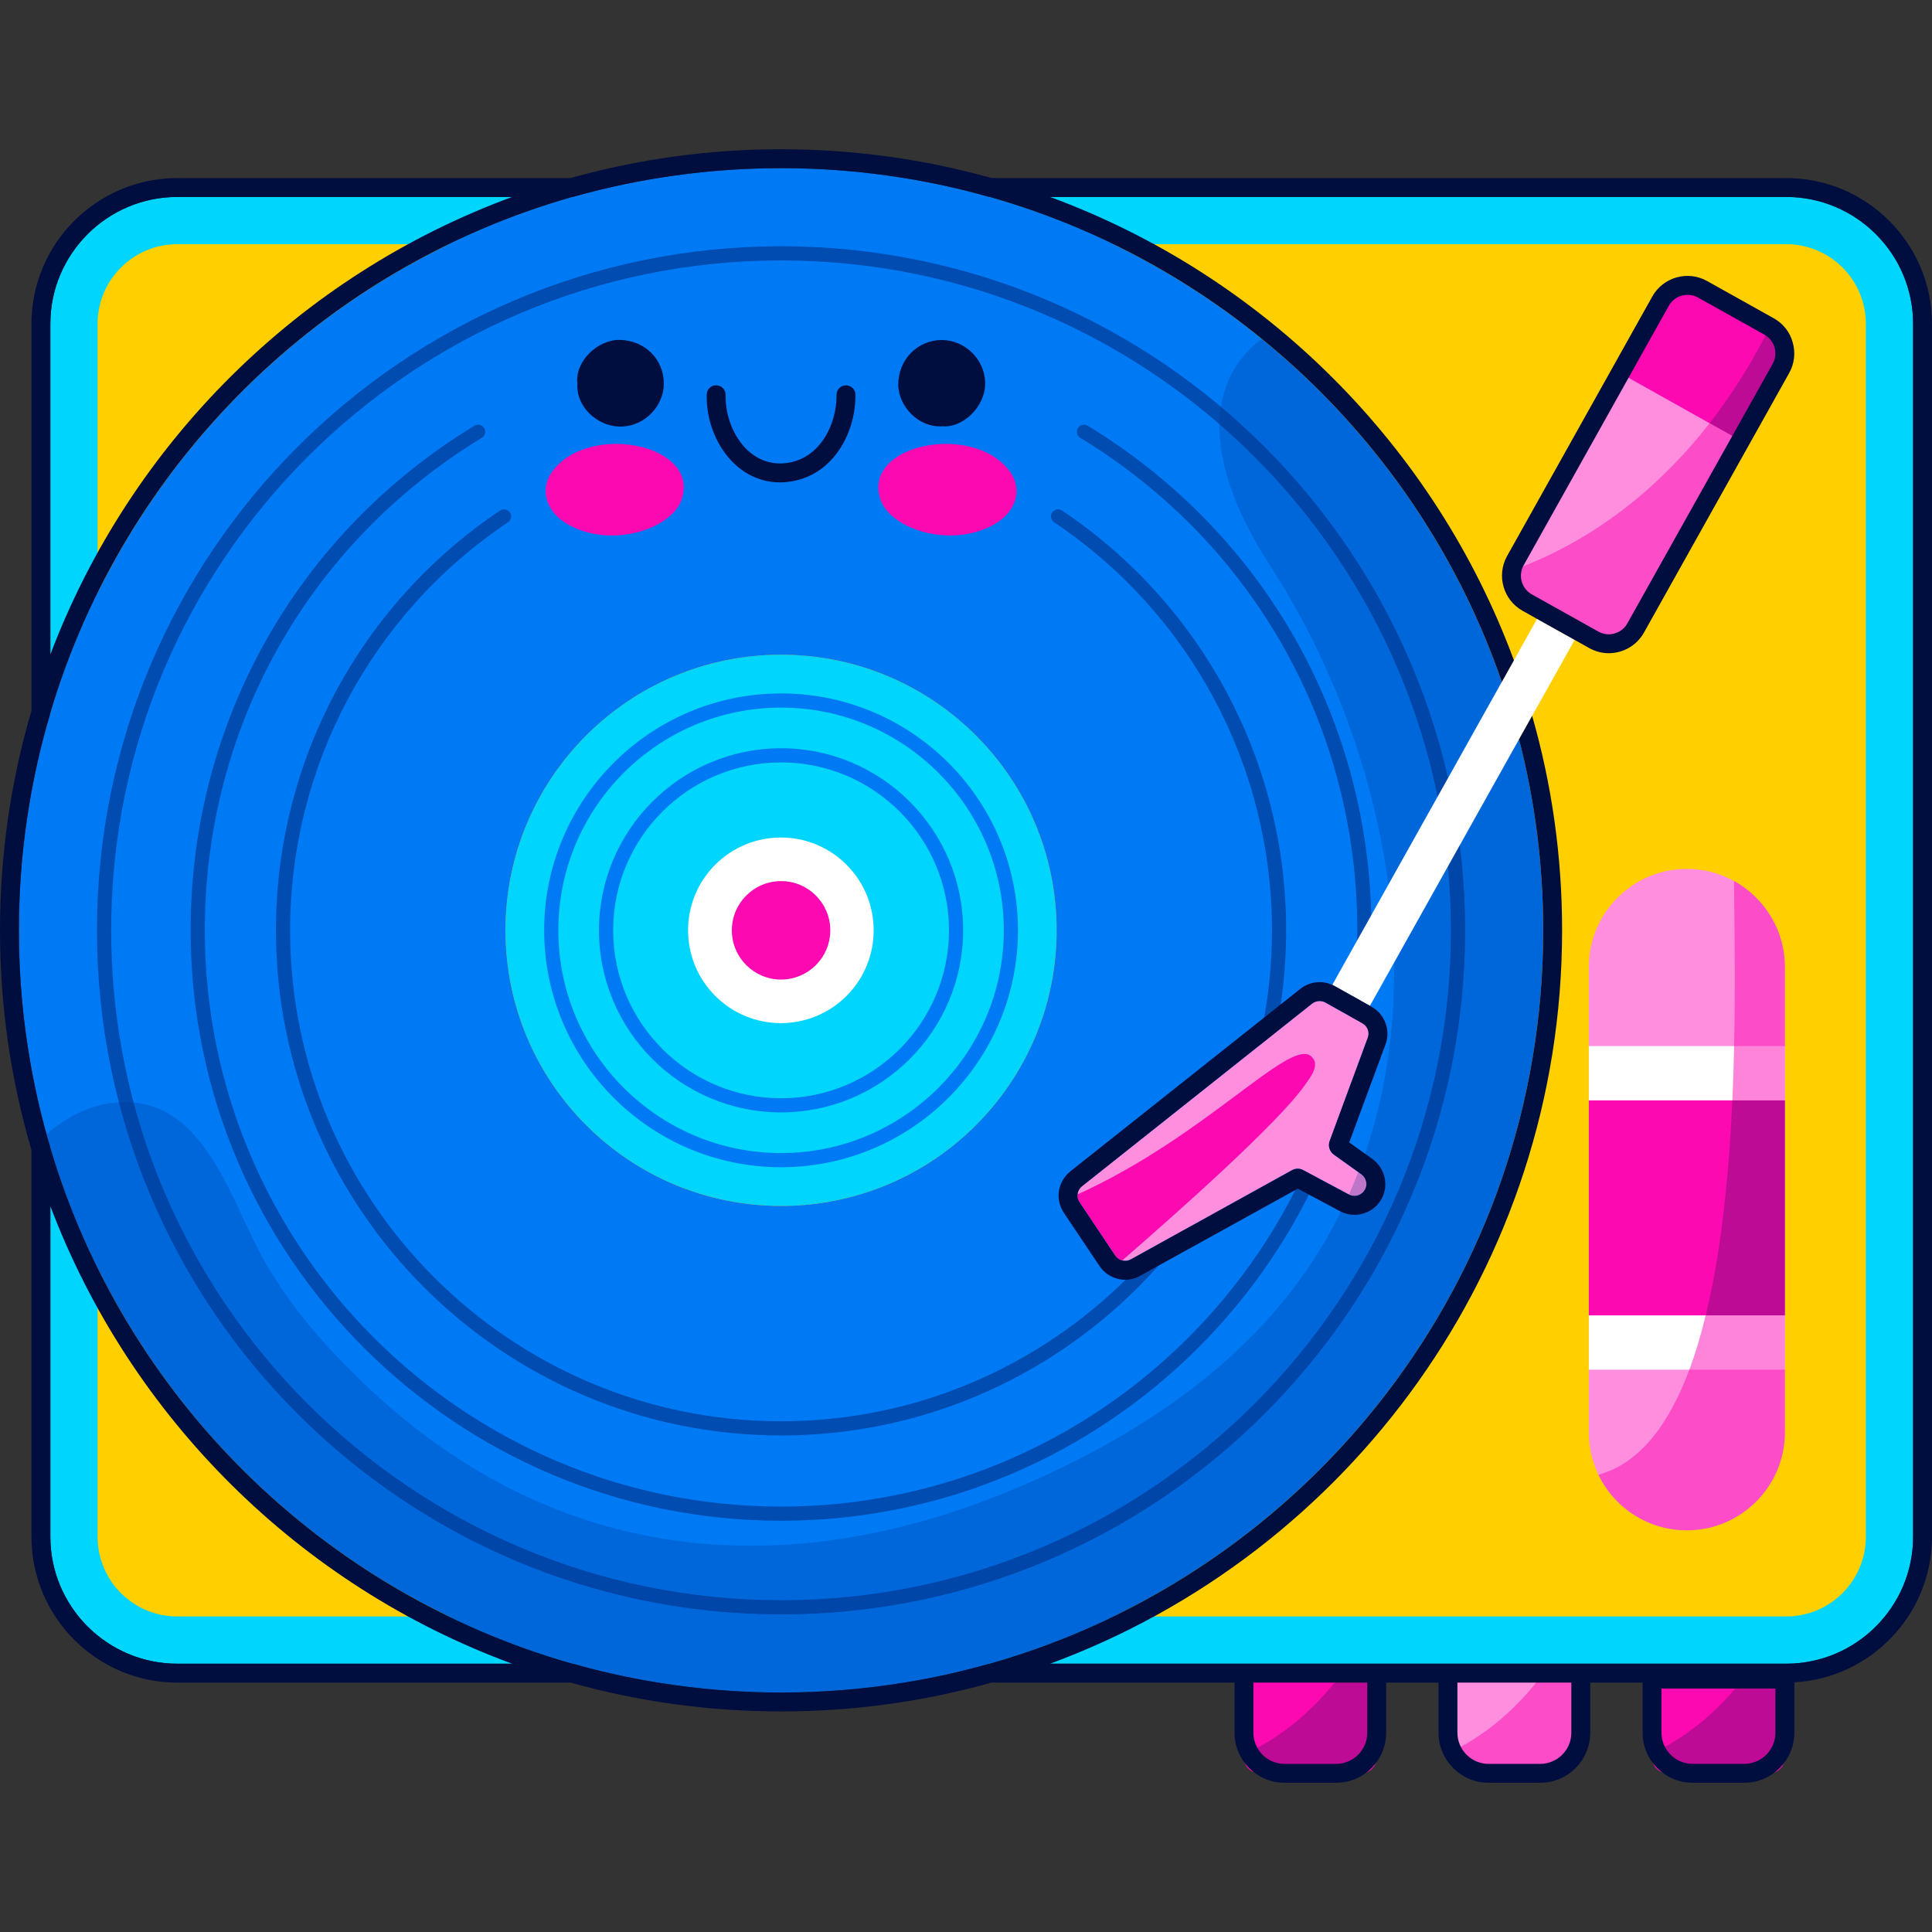 <?xml version="1.0" encoding="UTF-8"?>
<!-- Generator: Adobe Illustrator 25.2.1, SVG Export Plug-In . SVG Version: 6.00 Build 0)  -->
<svg xmlns="http://www.w3.org/2000/svg" xmlns:xlink="http://www.w3.org/1999/xlink" version="1.1" id="Capa_1" x="0px" y="0px" viewBox="0 0 512 512" style="enable-background:new 0 0 512 512;" xml:space="preserve" width="512" height="512">
<rect x="0" y="0" width="512" height="512" fill="#333333" stroke="none"/>
<g>
	<g>
		<g>
			<path style="fill:#00D5FE;" d="M506.992,85.822v321.426c0,18.554-15.099,33.652-33.653,33.652H47     c-18.554,0-33.653-15.098-33.653-33.652V85.822c0-18.529,15.099-33.628,33.653-33.628h426.339     C491.893,52.194,506.992,67.293,506.992,85.822z"/>
		</g>
		<path style="fill:#FFCF00;" d="M473.339,64.714H47c-11.669,0-21.134,9.44-21.134,21.108v321.426    c0,11.693,9.465,21.133,21.134,21.133h426.339c11.669,0,21.134-9.44,21.134-21.133V85.822    C494.473,74.154,485.007,64.714,473.339,64.714z M206.999,319.587c-40.339,0-73.04-32.701-73.04-73.039    c0-40.338,32.701-73.039,73.04-73.039c40.313,0,73.013,32.7,73.013,73.039C280.012,286.885,247.312,319.587,206.999,319.587z"/>
		<g>
			<path style="fill:#007AF4;" d="M334.347,89.778c-20.982-17.077-45.471-30.022-72.212-37.584     c-17.503-4.983-36.007-7.636-55.136-7.636c-19.13,0-37.635,2.654-55.186,7.636C85.409,71.024,32.928,122.929,13.346,189.008     c-5.433,18.229-8.338,37.559-8.338,57.54c0,18.704,2.555,36.832,7.312,54.034c0.325,1.202,0.676,2.379,1.026,3.556     c19.606,66.053,72.088,117.959,138.467,136.763c17.552,4.983,36.056,7.637,55.186,7.637c19.129,0,37.633-2.654,55.185-7.637     c84.733-24.012,146.779-101.934,146.779-194.353C408.963,183.274,379.868,126.811,334.347,89.778z M206.999,319.587     c-40.339,0-73.04-32.701-73.04-73.039c0-40.338,32.701-73.039,73.04-73.039c40.313,0,73.013,32.7,73.013,73.039     C280.012,286.885,247.312,319.587,206.999,319.587z"/>
			<path style="fill:#007AF4;" d="M206.988,309.33c-34.617,0-62.781-28.164-62.781-62.782c0-34.619,28.164-62.784,62.781-62.784     c34.619,0,62.784,28.164,62.784,62.784C269.772,281.166,241.607,309.33,206.988,309.33z M206.988,187.52     c-32.546,0-59.025,26.479-59.025,59.028c0,32.547,26.479,59.026,59.025,59.026c32.549,0,59.028-26.479,59.028-59.026     C266.016,213.999,239.536,187.52,206.988,187.52z"/>
			<path style="fill:#007AF4;" d="M206.988,294.802c-26.606,0-48.254-21.647-48.254-48.254c0-26.608,21.648-48.255,48.254-48.255     c26.609,0,48.257,21.648,48.257,48.255C255.245,273.155,233.597,294.802,206.988,294.802z M206.988,202.048     c-24.535,0-44.498,19.963-44.498,44.499s19.963,44.498,44.498,44.498c24.538,0,44.501-19.962,44.501-44.498     S231.526,202.048,206.988,202.048z"/>
		</g>
		<g style="opacity:0.65;">
			<g>
				<path style="fill:#00328D;" d="M206.988,427.834c-99.961,0-181.286-81.324-181.286-181.286S107.027,65.26,206.988,65.26      c99.963,0,181.289,81.326,181.289,181.288S306.951,427.834,206.988,427.834z M206.988,69.016      c-97.889,0-177.53,79.641-177.53,177.532c0,97.891,79.641,177.53,177.53,177.53c97.892,0,177.533-79.64,177.533-177.53      C384.521,148.657,304.88,69.016,206.988,69.016z"/>
			</g>
			<g>
				<path style="fill:#00328D;" d="M206.986,403.016c-86.277,0-156.467-70.191-156.467-156.468      c0-55.085,28.118-105.079,75.217-133.735c0.883-0.539,2.037-0.258,2.58,0.628c0.54,0.885,0.259,2.04-0.628,2.58      c-45.968,27.97-73.413,76.765-73.413,130.527c0,84.206,68.505,152.712,152.711,152.712s152.714-68.507,152.714-152.712      c0-53.762-27.445-102.558-73.413-130.527c-0.888-0.539-1.169-1.695-0.629-2.58c0.538-0.886,1.695-1.166,2.58-0.628      c47.1,28.657,75.217,78.651,75.217,133.735C363.455,332.825,293.263,403.016,206.986,403.016z"/>
			</g>
			<g>
				<path style="fill:#00328D;" d="M206.986,380.406c-73.809,0-133.859-60.048-133.859-133.859      c0-44.729,22.205-86.32,59.399-111.256c0.866-0.577,2.03-0.346,2.607,0.515c0.577,0.861,0.347,2.027-0.513,2.605      c-36.153,24.237-57.737,64.663-57.737,108.136c0,71.739,58.365,130.103,130.103,130.103s130.103-58.364,130.103-130.103      c0-43.475-21.582-83.9-57.734-108.136c-0.861-0.578-1.091-1.745-0.514-2.605c0.577-0.861,1.741-1.092,2.607-0.515      c37.192,24.935,59.397,66.526,59.397,111.256C340.844,320.358,280.795,380.406,206.986,380.406z"/>
			</g>
		</g>
		<g>
			<path style="fill:#FF8EDE;" d="M418.929,444.982v14.197c0,5.96-4.807,10.767-10.741,10.767h-13.697     c-4.181,0-7.787-2.354-9.564-5.834c-0.776-1.477-1.203-3.155-1.203-4.933v-14.197H418.929z"/>
			<path style="fill:#FF8EDE;" d="M473.001,256.238V379.58c0,14.322-11.643,25.965-25.966,25.965h-0.024     c-10.292,0-19.205-6.009-23.412-14.723c-1.627-3.405-2.554-7.211-2.554-11.242V256.238c0-8.989,4.582-16.901,11.543-21.584     c4.131-2.779,9.09-4.382,14.423-4.382h0.024c4.532,0,8.814,1.152,12.52,3.23c0.652,0.35,1.278,0.726,1.904,1.152     C468.419,239.336,473.001,247.248,473.001,256.238z"/>
			<path style="fill:#FF8EDE;" d="M352.401,302.335c-0.526,1.352-0.05,2.854,1.127,3.681l7.261,5.183     c0.851,0.626,1.327,1.603,1.327,2.604c0,0.526-0.125,1.052-0.426,1.528c-0.826,1.502-2.729,2.053-4.231,1.227l-12.044-6.435     c-0.951-0.526-2.078-0.526-3.03,0l-42.667,23.612c-0.726,0.401-1.577,0.501-2.303,0.301c-0.776-0.175-1.402-0.626-1.878-1.302     l-9.44-14.122c-0.425-0.651-0.626-1.377-0.526-2.078c0.05-0.801,0.476-1.602,1.152-2.154l60.995-48.4     c0.826-0.651,1.878-0.851,2.855-0.576h0.026c0.249,0.075,0.45,0.15,0.65,0.275l9.34,5.233l0.476,0.275     c1.352,0.751,1.978,2.404,1.402,3.856L352.401,302.335z"/>
			<path style="fill:#FF8EDE;" d="M471.962,97.64l-38.51,68.782c-2.179,3.931-7.162,5.333-11.093,3.13l-3.831-2.154l-9.965-5.559     l-3.832-2.153c-3.104-1.728-4.633-5.158-4.081-8.463c0.15-0.902,0.451-1.803,0.927-2.654l38.51-68.782     c2.203-3.931,7.161-5.333,11.093-3.13l17.652,9.865c0.05,0.026,0.125,0.075,0.175,0.125     C472.813,88.877,474.141,93.759,471.962,97.64z"/>
		</g>
		<path style="opacity:0.25;fill:#00328D;" d="M408.963,246.548c0,111.549-90.416,201.99-201.964,201.99    c-92.821,0-171.042-62.623-194.679-147.955c6.985-6.135,15.949-9.791,25.238-8.113c17.052,3.055,24.088,25.691,31.074,39.036    c7.086,13.546,17.403,25.215,28.394,35.681c50.604,48.075,112.176,52.707,172.745,26.992    c23.962-10.166,46.948-23.913,64.826-43.067c52.119-55.903,40.008-142.84,1.576-201.881c-11.152-17.133-21.81-43.944-1.827-59.452    C379.868,126.811,408.963,183.274,408.963,246.548z"/>
		<g>
			
				<ellipse transform="matrix(0.707 -0.707 0.707 0.707 -113.709 218.575)" style="fill:#FFFFFF;" cx="206.989" cy="246.547" rx="24.598" ry="24.598"/>
			<rect x="421.045" y="277.22" style="fill:#FFFFFF;" width="51.956" height="14.397"/>
			<rect x="421.045" y="348.581" style="fill:#FFFFFF;" width="51.956" height="14.397"/>
			<path style="fill:#FFFFFF;" d="M417.301,169.578l-54.259,96.976l-9.289-5.208c-0.251-0.15-0.476-0.25-0.676-0.35l54.259-96.976     L417.301,169.578z"/>
		</g>
		<g>
			<path style="fill:#FC09B2;" d="M468.874,469.94h-26.942c-2.28,0-4.127-1.848-4.127-4.128v-20.83h35.197v20.83     C473.001,468.092,471.154,469.94,468.874,469.94z"/>
			<path style="fill:#FC09B2;" d="M193.944,246.547c0,7.205,5.841,13.045,13.045,13.045c7.205,0,13.045-5.841,13.045-13.045     c0-7.205-5.841-13.045-13.045-13.045C199.784,233.502,193.944,239.342,193.944,246.547z"/>
			<path style="fill:#FC09B2;" d="M151.735,139.626c-7.244-3.46-8.768-9.898-5.506-14.49c9.586-13.495,39.721-7.426,34.337,7.455     C177.948,139.825,163.283,145.143,151.735,139.626z"/>
			<path style="fill:#FC09B2;" d="M262.243,139.626c7.244-3.46,8.768-9.898,5.506-14.49c-9.586-13.495-39.721-7.426-34.337,7.455     C236.03,139.825,250.695,145.143,262.243,139.626z"/>
			<rect x="421.057" y="291.618" style="fill:#FC09B2;" width="51.956" height="56.964"/>
			<path style="fill:#FC09B2;" d="M471.962,97.64l-10.692,19.104l-8.212-4.581l-23.662-13.271l10.692-19.105     c2.203-3.931,7.161-5.333,11.093-3.13l17.652,9.865c0.05,0.026,0.125,0.075,0.175,0.125c0.326,0.175,0.626,0.401,0.902,0.626     c0.251,0.176,0.476,0.401,0.701,0.626c0.1,0.075,0.176,0.15,0.251,0.251c0.201,0.2,0.375,0.425,0.526,0.626     c0.426,0.551,0.751,1.127,1.001,1.753c0,0.025,0.026,0.05,0.026,0.075c0.125,0.3,0.225,0.601,0.3,0.902     C473.264,93.509,473.064,95.687,471.962,97.64z"/>
			<path style="fill:#FC09B2;" d="M345.803,287.561c-7.086,10.116-33.953,33.928-48.401,46.473     c-0.752-0.175-1.402-0.626-1.853-1.302l-9.464-14.122c-0.426-0.651-0.602-1.377-0.526-2.078     c34.303-15.574,56.262-41.615,61.946-36.581C350.009,282.153,347.18,285.608,345.803,287.561z"/>
			<path style="fill:#FC09B2;" d="M360.722,469.94H333.78c-2.28,0-4.128-1.848-4.128-4.128v-20.83h35.197v20.83     C364.85,468.092,363.002,469.94,360.722,469.94z"/>
		</g>
		<g style="opacity:0.5;">
			<path style="fill:#FC09B2;" d="M473.013,256.237v35.381h-13.922c1.053-23.236,0.526-44.995,0.451-58.115     c0.676,0.35,1.302,0.726,1.928,1.152C468.407,239.336,473.013,247.249,473.013,256.237z"/>
			<path style="fill:#FC09B2;" d="M452.031,348.582h20.982v30.998c0,14.323-11.643,25.966-25.99,25.966     c-5.158,0-9.965-1.503-13.997-4.082c-4.032-2.604-7.311-6.284-9.415-10.642C438.059,386.867,446.798,370.116,452.031,348.582z"/>
			<path style="fill:#FC09B2;" d="M461.27,116.745l-27.818,49.678c-2.179,3.931-7.162,5.333-11.093,3.13l-3.831-2.154l-9.965-5.559     l-3.832-2.153c-3.104-1.728-4.633-5.158-4.081-8.463c23.837-8.638,40.813-24.188,52.407-39.061L461.27,116.745z"/>
			<path style="fill:#FC09B2;" d="M418.929,444.982v14.197c0,5.96-4.807,10.767-10.741,10.767h-13.697     c-4.181,0-7.787-2.354-9.564-5.834c10.642-5.358,18.127-12.945,22.885-19.13H418.929z"/>
		</g>
		<g style="opacity:0.25;">
			<path style="fill:#000E3F;" d="M473.013,291.618v56.964h-20.982c4.231-17.277,6.184-37.634,7.061-56.964H473.013z"/>
			<path style="fill:#000E3F;" d="M471.962,97.64l-10.692,19.104l-8.212-4.581c7.361-9.44,12.544-18.58,15.949-25.515     c0.326,0.175,0.626,0.401,0.902,0.626c0.35,0.251,0.65,0.551,0.925,0.852c0.201,0.225,0.401,0.425,0.551,0.651     c0.426,0.551,0.751,1.127,1.001,1.753C473.314,92.758,473.238,95.361,471.962,97.64z"/>
			<path style="fill:#000E3F;" d="M365.505,444.982v14.197c0,5.96-4.807,10.767-10.741,10.767h-13.697     c-4.181,0-7.787-2.354-9.565-5.834c10.642-5.358,18.128-12.945,22.885-19.13H365.505z"/>
			<path style="fill:#000E3F;" d="M473.013,444.982v14.197c0,5.96-4.807,10.767-10.741,10.767h-13.697     c-4.181,0-7.787-2.354-9.564-5.834c10.642-5.358,18.128-12.945,22.885-19.13H473.013z"/>
		</g>
	</g>
	<g>
		<path style="fill:#000E3F;" d="M473.339,47.186H262.761c-17.728-4.983-36.457-7.636-55.762-7.636    c-19.306,0-38.034,2.654-55.788,7.636H47c-21.309,0-38.661,17.328-38.661,38.636v102.51C2.905,206.81,0,226.341,0,246.548    c0,20.206,2.905,39.737,8.338,58.216v102.485c0,21.308,17.353,38.66,38.661,38.66h104.212c17.753,4.983,36.481,7.637,55.788,7.637    c19.305,0,38.034-2.654,55.762-7.637h64.4v13.271c0,7.312,5.935,13.271,13.246,13.271h13.697c7.311,0,13.244-5.959,13.244-13.271    v-13.271h13.872v13.271c0,7.312,5.96,13.271,13.246,13.271h13.723c7.286,0,13.245-5.959,13.245-13.271v-13.271h13.872v13.271    c0,7.312,5.935,13.271,13.246,13.271h13.697c7.311,0,13.27-5.959,13.27-13.271v-13.346C495.825,444.707,512,427.83,512,407.248    V85.822C512,64.514,494.648,47.186,473.339,47.186z M13.346,85.822c0-18.529,15.099-33.628,33.653-33.628h88.713    C79.424,72.901,34.555,117.421,13.346,173.434V85.822z M47,440.901c-18.554,0-33.653-15.098-33.653-33.652v-87.587    c21.209,56.012,66.078,100.532,122.366,121.239H47z M362.34,459.179c0,4.558-3.704,8.263-8.237,8.263h-13.697    c-4.557,0-8.238-3.706-8.238-8.263v-13.271h30.172V459.179z M416.425,459.179c0,4.558-3.706,8.263-8.237,8.263h-13.723    c-4.531,0-8.238-3.706-8.238-8.263v-13.271h30.197V459.179z M470.51,459.179c0,4.558-3.706,8.263-8.263,8.263H448.55    c-4.532,0-8.238-3.706-8.238-8.263v-11.693h30.197V459.179z M506.992,407.248c0,18.554-15.099,33.652-33.653,33.652H278.284    c79.124-29.12,135.687-105.264,135.687-194.353c0-19.706-2.753-38.76-7.937-56.839l-3.479,6.21    c4.181,16.175,6.409,33.152,6.409,50.629c0,92.419-62.046,170.341-146.779,194.353c-7.36,2.103-14.923,3.781-22.61,5.008    c-10.591,1.728-21.484,2.629-32.575,2.629c-11.093,0-21.985-0.901-32.577-2.629c-7.686-1.227-15.248-2.904-22.61-5.008    C85.409,422.072,32.928,370.165,13.346,304.087c-2.053-6.81-3.706-13.797-5.008-20.883c-2.203-11.894-3.33-24.137-3.33-36.657    c0-12.52,1.127-24.764,3.33-36.658c1.302-7.086,2.955-14.072,5.008-20.882C32.928,122.929,85.409,71.024,151.813,52.194    c7.361-2.103,14.923-3.781,22.61-5.008c10.592-1.728,21.484-2.629,32.577-2.629c11.091,0,21.984,0.901,32.575,2.629    c7.687,1.227,15.25,2.905,22.61,5.008c63.6,18.029,114.429,66.429,135.813,128.526l3.206-5.734    c-20.958-56.763-66.128-101.884-122.918-122.792h195.054c18.554,0,33.653,15.099,33.653,33.628V407.248z"/>
		<path style="fill:#000E3F;" d="M224.2,102.122c0,0,0,0-0.024,0c-1.377,0-2.479,1.127-2.479,2.504    c0.076,8.138-4.681,17.252-13.671,18.129c-4.657,0.451-7.937-1.603-9.89-3.406c-3.706-3.48-5.985-9.214-5.834-14.673    c0.024-1.377-1.051-2.528-2.429-2.554c-1.427-0.099-2.554,1.052-2.579,2.429c-0.201,6.911,2.654,13.997,7.437,18.454    c3.429,3.18,7.536,4.832,11.968,4.832c0.6,0,1.226-0.024,1.828-0.099c11.944-1.177,18.278-12.795,18.178-23.136    C226.704,103.224,225.578,102.122,224.2,102.122z"/>
		<path style="fill:#000E3F;" d="M164.383,90.079c-6.059-0.2-12.07,5.834-11.368,11.467c-0.476,6.185,5.208,11.318,10.967,11.493    c7.061,0.226,11.969-5.759,11.944-11.343C175.875,94.836,170.566,90.254,164.383,90.079z"/>
		<path style="fill:#000E3F;" d="M249.54,90.104c-6.334,0.025-11.518,5.158-11.493,11.843c0.024,5.659,5.358,11.493,11.693,11.017    c5.383,0.501,11.492-5.183,11.344-11.593C260.932,95.162,255.675,90.104,249.54,90.104z"/>
		<path style="fill:#000E3F;" d="M475.092,90.755c-0.751-2.755-2.554-5.033-5.032-6.41l-17.653-9.865    c-5.108-2.88-11.643-1.052-14.522,4.081l-38.485,68.782c-2.879,5.133-1.027,11.669,4.107,14.523l3.83,2.153l9.965,5.559    l3.832,2.153c1.652,0.927,3.429,1.377,5.183,1.377c3.756,0,7.386-1.978,9.34-5.458l38.485-68.782    C475.543,96.363,475.868,93.483,475.092,90.755z M469.783,96.414l-38.51,68.782c-0.726,1.327-1.954,2.278-3.405,2.679    c-1.452,0.426-2.979,0.225-4.282-0.501l-17.653-9.865c-2.704-1.527-3.68-4.983-2.153-7.712l38.485-68.782    c1.026-1.853,2.954-2.879,4.958-2.879c0.927,0,1.878,0.226,2.753,0.701l17.628,9.865c1.328,0.751,2.279,1.953,2.68,3.405    C470.686,93.559,470.51,95.086,469.783,96.414z"/>
		<path style="fill:#000E3F;" d="M363.518,266.829l-0.426-0.251l-0.05-0.025l-9.289-5.208c-0.251-0.15-0.476-0.25-0.676-0.35    c-0.375-0.15-0.701-0.276-0.901-0.351c-0.076-0.025-0.15-0.05-0.226-0.05c-0.725-0.225-1.477-0.325-2.228-0.325    c-1.853,0-3.657,0.626-5.108,1.778l-60.995,48.401c-1.753,1.427-2.855,3.48-3.055,5.609c-0.175,1.778,0.275,3.681,1.327,5.283    l9.49,14.172c1.152,1.703,2.855,2.904,4.808,3.38c0.651,0.175,1.302,0.251,1.978,0.251c1.378,0,2.755-0.351,3.956-1.027    l41.816-23.111l11.142,5.96c1.153,0.626,2.504,0.976,3.856,0.976c2.955,0,5.684-1.577,7.136-4.131    c0.676-1.177,1.051-2.579,1.051-4.006c0-2.604-1.277-5.082-3.379-6.635l-6.185-4.407l9.615-25.991    C368.576,273.064,367.023,268.782,363.518,266.829z M362.466,275.042l-10.066,27.293c-0.526,1.352-0.05,2.854,1.127,3.681    l7.261,5.183c0.851,0.626,1.327,1.603,1.327,2.604c0,0.526-0.125,1.052-0.426,1.528c-0.576,1.026-1.653,1.602-2.754,1.602    c-0.5,0-1.026-0.125-1.477-0.375l-12.044-6.435c-0.476-0.275-0.977-0.401-1.503-0.401c-0.526,0-1.051,0.125-1.527,0.401    l-42.667,23.612c-0.501,0.276-1.027,0.401-1.553,0.401c-0.249,0-0.5-0.025-0.751-0.1c-0.776-0.175-1.402-0.626-1.878-1.302    l-9.44-14.122c-0.425-0.651-0.626-1.377-0.526-2.078c0.05-0.801,0.476-1.602,1.152-2.154l60.97-48.4    c0.6-0.451,1.302-0.701,2.028-0.701c0.275,0,0.576,0.05,0.851,0.125h0.026c0.249,0.075,0.45,0.15,0.65,0.275l9.34,5.233    l0.476,0.275C362.416,271.937,363.042,273.59,362.466,275.042z"/>
	</g>
</g>















</svg>
